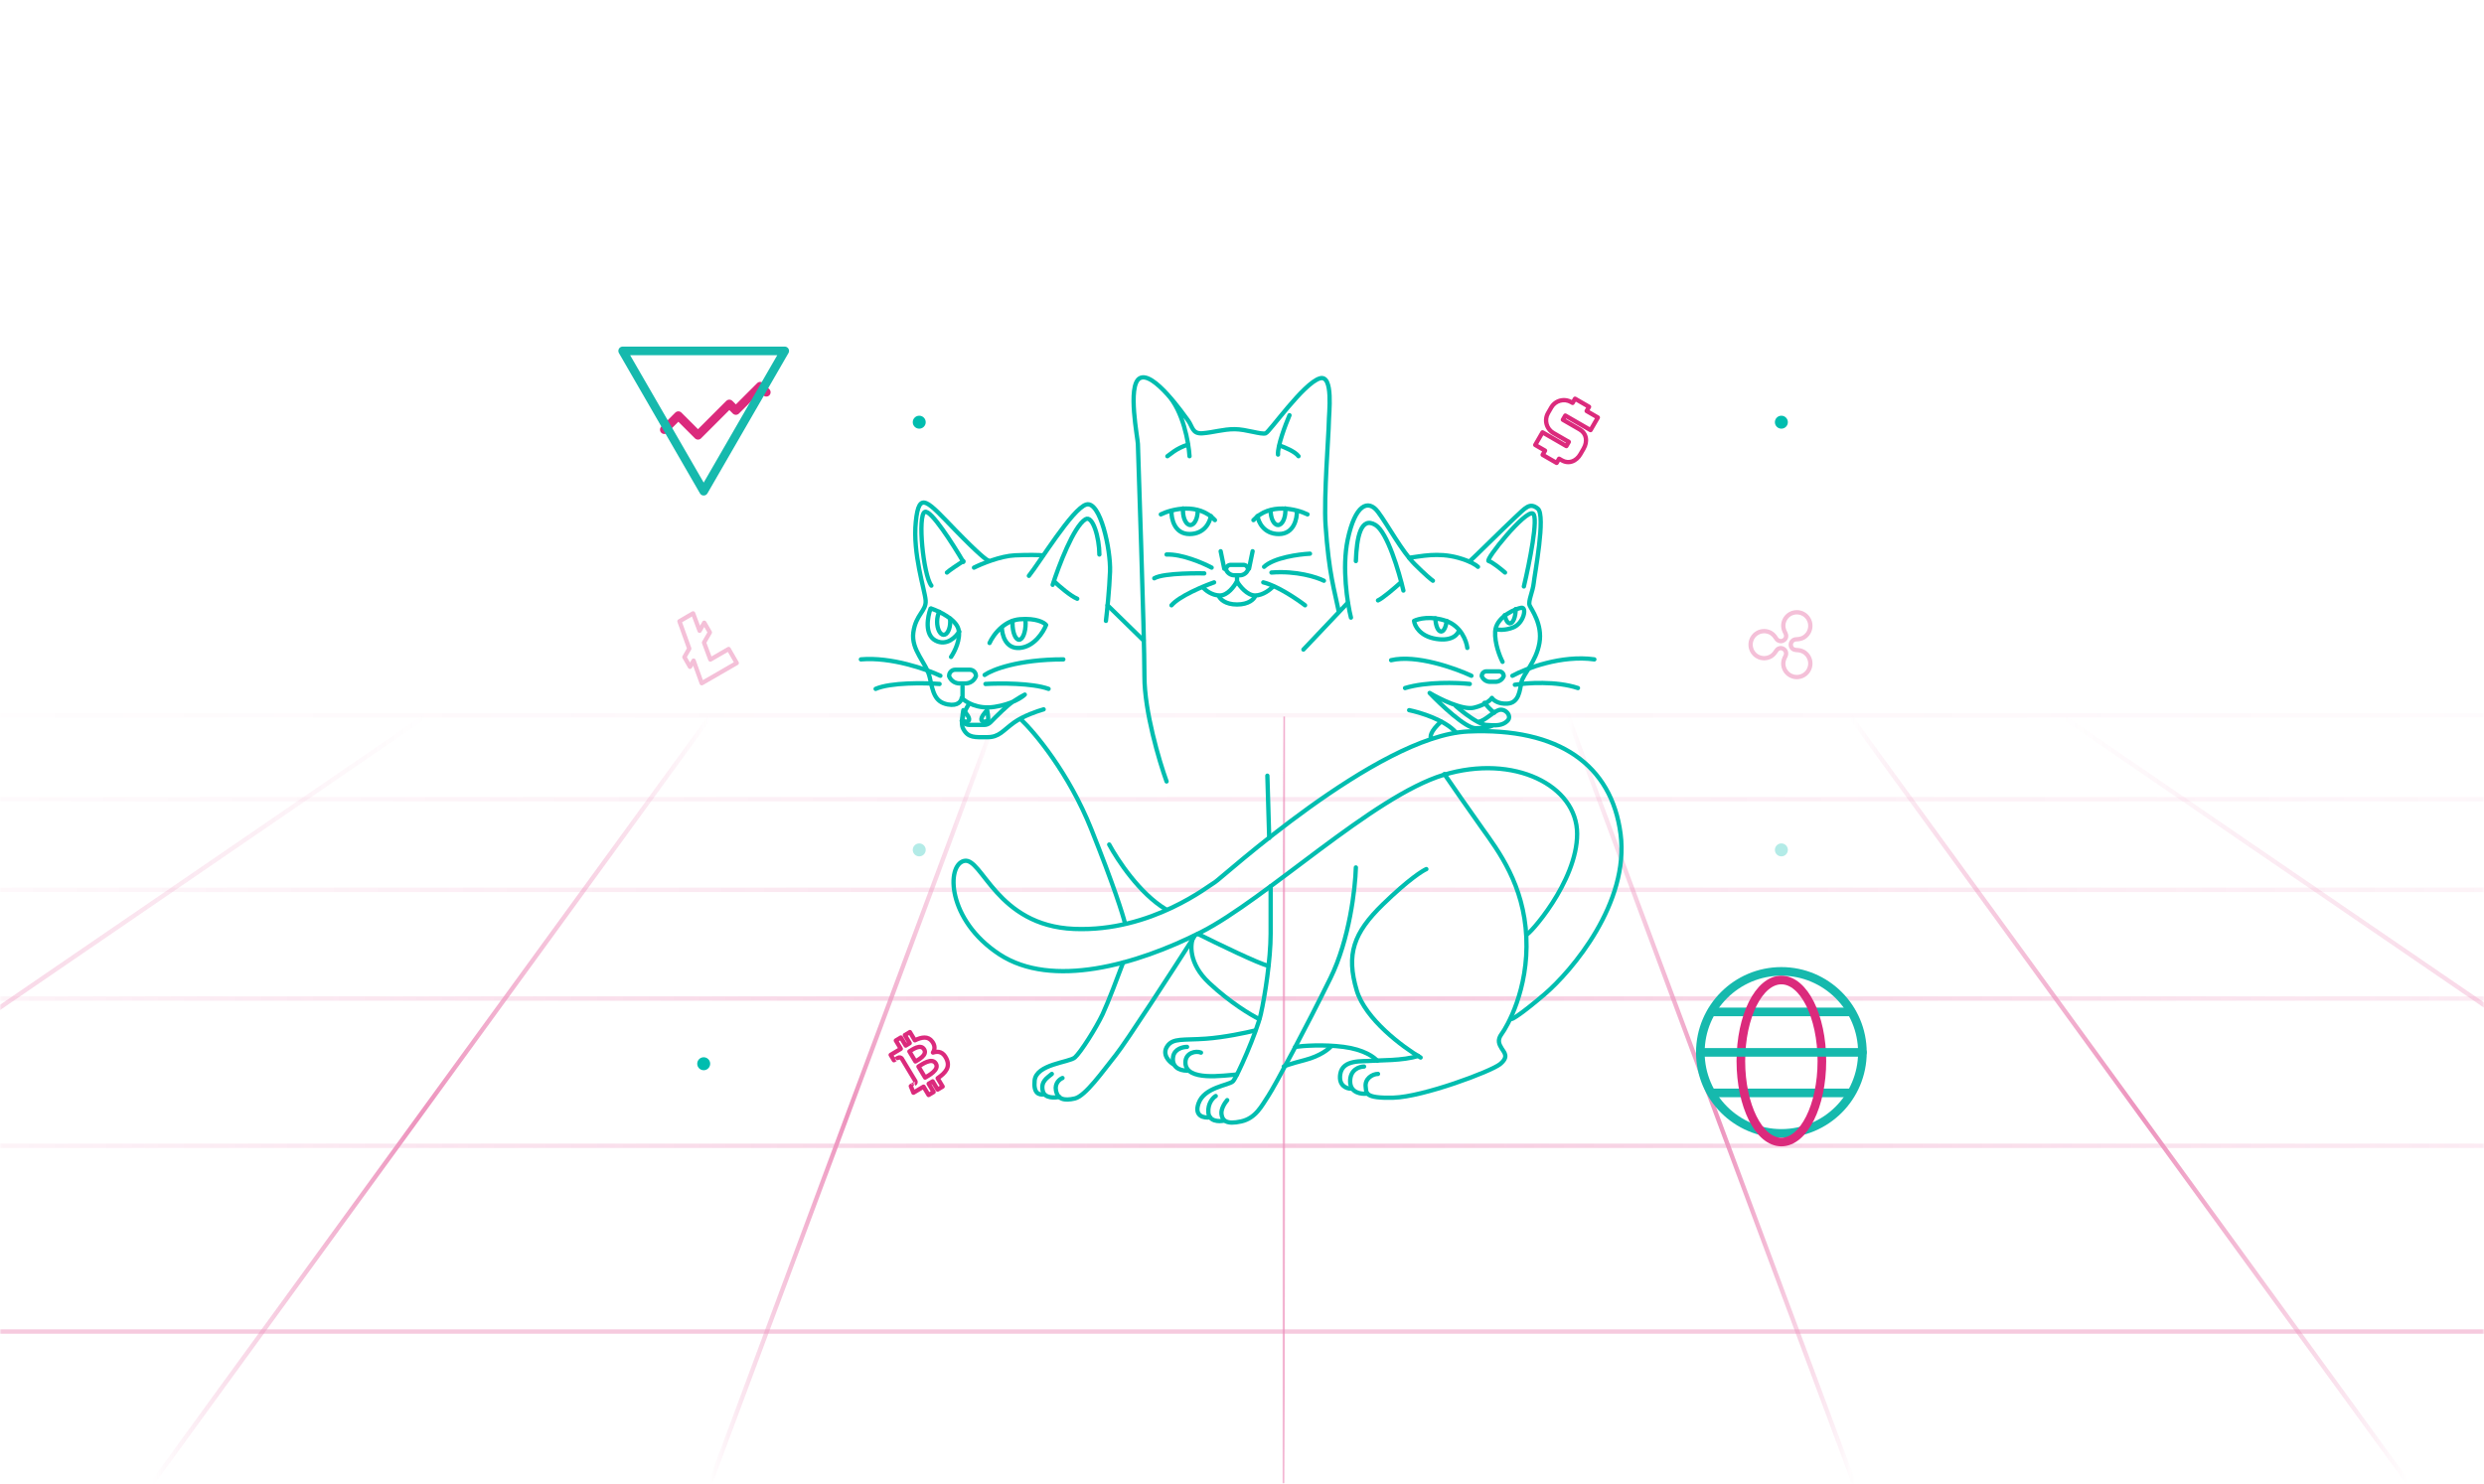 <svg width="768" height="459" viewBox="0 0 768 459" fill="none" xmlns="http://www.w3.org/2000/svg">
<mask id="mask0" mask-type="alpha" maskUnits="userSpaceOnUse" x="0" y="0" width="768" height="459">
<path d="M0 0H768V459H0V0Z" fill="#040027"/>
</mask>
<g mask="url(#mask0)">
<g opacity="0.5">
<path opacity="0.5" d="M131.172 221.743L-214.92 458.75" stroke="url(#paint0_linear)" stroke-width="1.352"/>
<path opacity="0.1" d="M-216 221.25H984" stroke="url(#paint1_linear)" stroke-width="1.352"/>
<path opacity="0.2" d="M-216 247.172H984" stroke="url(#paint2_linear)" stroke-width="1.352"/>
<path opacity="0.3" d="M-216 275.196H984" stroke="url(#paint3_linear)" stroke-width="1.352"/>
<path opacity="0.5" d="M-216 308.823H984" stroke="url(#paint4_linear)" stroke-width="1.352"/>
<path opacity="0.5" d="M-216 354.362H984" stroke="url(#paint5_linear)" stroke-width="1.352"/>
<path opacity="0.5" d="M-216 411.811H984" stroke="url(#paint6_linear)" stroke-width="1.352"/>
<path d="M219.578 221.594L47.071 458.75" stroke="url(#paint7_linear)" stroke-width="1.352"/>
<path d="M307.991 221.594L219.581 458.75" stroke="url(#paint8_linear)" stroke-width="1.352"/>
<path d="M397.475 221.594L396.397 458.75" stroke="url(#paint9_linear)" stroke-width="1.352"/>
<path d="M484.809 221.594L573.219 458.75" stroke="url(#paint10_linear)" stroke-width="1.352"/>
<path d="M572.14 221.594L744.646 458.75" stroke="url(#paint11_linear)" stroke-width="1.352"/>
<path opacity="0.5" d="M637.908 221.743L984 458.75" stroke="url(#paint12_linear)" stroke-width="1.352"/>
</g>
</g>
<g filter="url(#filter0_d)">
<path d="M205.391 130.219L209.73 125.88L215.805 131.955L225.495 122.264L227.52 124.289L235.042 116.768L236.922 118.648" stroke="#DB2A7C" stroke-width="2.667" stroke-linecap="round" stroke-linejoin="round"/>
</g>
<path d="M217.569 151.915L192.517 108.523L242.622 108.523L217.569 151.915Z" stroke="#16B9AD" stroke-width="2.667" stroke-linecap="round" stroke-linejoin="round"/>
<circle cx="284.209" cy="130.57" r="2.004" fill="#00BDAF"/>
<circle cx="550.764" cy="130.57" r="2.004" fill="#00BDAF"/>
<circle opacity="0.3" cx="284.209" cy="262.846" r="2.004" fill="#00BDAF"/>
<circle opacity="0.3" cx="550.764" cy="262.846" r="2.004" fill="#00BDAF"/>
<circle cx="217.57" cy="328.983" r="2.004" fill="#00BDAF"/>
<path d="M529.468 338.002H572.057" stroke="#16B9AD" stroke-width="2.667" stroke-linecap="round" stroke-linejoin="round"/>
<path d="M529.219 312.95L572.309 312.95" stroke="#16B9AD" stroke-width="2.667" stroke-linecap="round" stroke-linejoin="round"/>
<circle cx="550.764" cy="325.476" r="25.052" stroke="#16B9AD" stroke-width="2.667" stroke-linecap="round" stroke-linejoin="round"/>
<g filter="url(#filter1_d)">
<ellipse cx="550.763" cy="325.476" rx="12.526" ry="25.052" stroke="#DB2A7C" stroke-width="2.667" stroke-linecap="round" stroke-linejoin="round"/>
</g>
<path d="M525.711 325.476L575.815 325.476" stroke="#16B9AD" stroke-width="2.667" stroke-linecap="round" stroke-linejoin="round"/>
<g filter="url(#filter2_d)">
<path d="M376.894 181.749C377.232 182.594 378.82 184.283 382.468 184.283C386.117 184.283 387.704 182.594 388.042 181.749" stroke="#00BDAF" stroke-width="1.333" stroke-linecap="round" stroke-linejoin="round"/>
<path d="M375.374 177.442C371.996 178.624 364.631 181.698 362.199 184.536" stroke="#00BDAF" stroke-width="1.333" stroke-linecap="round" stroke-linejoin="round"/>
<path d="M372.333 174.655C371.827 174.655 359.918 174.401 356.878 176.175" stroke="#00BDAF" stroke-width="1.333" stroke-linecap="round" stroke-linejoin="round"/>
<path d="M403.498 184.536C400.964 182.594 394.833 178.455 390.576 177.442" stroke="#00BDAF" stroke-width="1.333" stroke-linecap="round" stroke-linejoin="round"/>
<path d="M374.614 172.881C371.911 171.445 365.341 168.624 360.679 168.827" stroke="#00BDAF" stroke-width="1.333" stroke-linecap="round" stroke-linejoin="round"/>
<path d="M304.43 206.073C306.711 204.468 314.768 201.259 328.754 201.259" stroke="#00BDAF" stroke-width="1.333" stroke-linecap="round" stroke-linejoin="round"/>
<path d="M304.684 208.86C309.076 208.606 319.126 208.556 324.194 210.38" stroke="#00BDAF" stroke-width="1.333" stroke-linecap="round" stroke-linejoin="round"/>
<path d="M290.748 206.326C286.441 204.299 275.495 200.448 266.171 201.258" stroke="#00BDAF" stroke-width="1.333" stroke-linecap="round" stroke-linejoin="round"/>
<path d="M290.495 208.86C285.85 208.522 275.394 208.353 270.732 210.38" stroke="#00BDAF" stroke-width="1.333" stroke-linecap="round" stroke-linejoin="round"/>
<path d="M294.042 200.498C295.14 198.894 297.133 194.924 296.323 191.884C295.512 188.843 290.411 186.394 287.961 185.55" stroke="#00BDAF" stroke-width="1.333" stroke-linecap="round" stroke-linejoin="round"/>
<path d="M305.95 196.191C306.522 194.905 307.819 192.861 309.751 191.25M309.751 191.25C311.244 190.006 313.116 189.02 315.325 188.843C320.392 188.438 322.842 189.857 323.433 190.617C322.588 192.813 319.784 197.306 315.325 197.711C310.866 198.117 309.751 193.573 309.751 191.25Z" stroke="#00BDAF" stroke-width="1.333" stroke-linecap="round" stroke-linejoin="round"/>
<path d="M287.708 185.55C286.779 188.083 285.782 193.607 289.228 195.431C292.674 197.255 295.562 194.333 296.576 192.644" stroke="#00BDAF" stroke-width="1.333" stroke-linecap="round" stroke-linejoin="round"/>
<path d="M325.46 178.201C327.318 172.374 331.946 160.161 335.595 157.932C337.875 156.539 339.902 163.759 339.902 168.827" stroke="#00BDAF" stroke-width="1.333" stroke-linecap="round" stroke-linejoin="round"/>
<path d="M318.112 175.415C321.406 171.361 331.541 154.639 335.848 153.372C340.155 152.105 343.449 167.307 343.196 174.148C342.993 179.621 342.267 186.563 341.929 189.35" stroke="#00BDAF" stroke-width="1.333" stroke-linecap="round" stroke-linejoin="round"/>
<path d="M342.436 184.536L353.584 195.431" stroke="#00BDAF" stroke-width="1.333" stroke-linecap="round" stroke-linejoin="round"/>
<path d="M360.679 239.011C358.398 232.676 353.838 217.322 353.838 206.579C353.838 193.151 351.811 136.142 351.811 134.622C351.811 133.102 348.516 116.692 352.317 114.353C354.414 113.063 357.856 115.91 360.931 119.285M413.886 186.31C412.703 180.313 410.845 174.908 409.832 159.706C409.258 151.095 410.845 130.822 410.845 128.035C410.845 125.247 412.365 113.06 408.058 114.353C402.991 115.873 392.603 130.822 391.336 131.328C390.069 131.835 385.255 130.062 381.708 130.062C378.161 130.062 375.12 131.075 371.826 131.328C368.533 131.582 368.786 129.301 367.266 127.274C366.519 126.279 363.896 122.537 360.931 119.285M367.772 138.423C367.519 134.194 365.796 124.446 360.931 119.285" stroke="#00BDAF" stroke-width="1.333" stroke-linecap="round" stroke-linejoin="round"/>
<path d="M317.035 188.843C317.077 189.248 317.099 189.673 317.099 190.11C317.099 192.909 316.191 195.178 315.072 195.178C313.952 195.178 313.045 192.909 313.045 190.11C313.045 189.852 313.053 189.598 313.068 189.35" stroke="#00BDAF" stroke-width="1.333" stroke-linecap="round" stroke-linejoin="round"/>
<path d="M358.904 156.413C362.367 154.724 370.559 152.714 375.626 158.187" stroke="#00BDAF" stroke-width="1.333" stroke-linecap="round" stroke-linejoin="round"/>
<path d="M362.198 155.398C362.114 157.763 363.11 162.493 367.772 162.493C372.434 162.493 374.106 158.776 374.359 156.918" stroke="#00BDAF" stroke-width="1.333" stroke-linecap="round" stroke-linejoin="round"/>
<path d="M370.305 155.246C370.305 157.709 369.284 159.706 368.025 159.706C366.766 159.706 365.745 157.709 365.745 155.246C365.745 155.019 365.753 154.796 365.77 154.577" stroke="#00BDAF" stroke-width="1.333" stroke-linecap="round" stroke-linejoin="round"/>
<path d="M404.258 156.413C400.796 154.724 392.603 152.714 387.536 158.187" stroke="#00BDAF" stroke-width="1.333" stroke-linecap="round" stroke-linejoin="round"/>
<path d="M400.963 155.398C401.048 157.763 400.051 162.493 395.389 162.493C390.727 162.493 389.056 158.776 388.803 156.918" stroke="#00BDAF" stroke-width="1.333" stroke-linecap="round" stroke-linejoin="round"/>
<path d="M392.856 155.246C392.856 157.709 393.877 159.706 395.137 159.706C396.396 159.706 397.417 157.709 397.417 155.246C397.417 155.019 397.408 154.796 397.392 154.577" stroke="#00BDAF" stroke-width="1.333" stroke-linecap="round" stroke-linejoin="round"/>
<path d="M386.171 173.222L387.283 167.814" stroke="#00BDAF" stroke-width="1.333" stroke-linecap="round" stroke-linejoin="round"/>
<path d="M378.515 173.222L377.403 167.814" stroke="#00BDAF" stroke-width="1.333" stroke-linecap="round" stroke-linejoin="round"/>
<path d="M405.018 168.574C401.556 168.743 393.87 169.79 390.83 172.628" stroke="#00BDAF" stroke-width="1.333" stroke-linecap="round" stroke-linejoin="round"/>
<path d="M409.325 176.934C407.129 175.837 400.812 173.793 393.109 174.401" stroke="#00BDAF" stroke-width="1.333" stroke-linecap="round" stroke-linejoin="round"/>
<path d="M360.932 138.423C361.439 138.169 363.719 135.889 367.266 134.875" stroke="#00BDAF" stroke-width="1.333" stroke-linecap="round" stroke-linejoin="round"/>
<path d="M416.673 183.776L402.991 198.218" stroke="#00BDAF" stroke-width="1.333" stroke-linecap="round" stroke-linejoin="round"/>
<path d="M398.683 125.753C397.417 128.709 394.934 135.28 395.136 137.915" stroke="#00BDAF" stroke-width="1.333" stroke-linecap="round" stroke-linejoin="round"/>
<path d="M395.644 135.129C397.164 135.636 400.458 137.004 401.471 138.423" stroke="#00BDAF" stroke-width="1.333" stroke-linecap="round" stroke-linejoin="round"/>
<path d="M315.578 219.754C319.97 223.893 330.476 236.477 337.368 253.706C344.26 270.935 347.165 280.163 347.841 282.95" stroke="#00BDAF" stroke-width="1.333" stroke-linecap="round" stroke-linejoin="round"/>
<path d="M342.942 258.52C345.476 263.25 352.317 273.672 360.425 278.536" stroke="#00BDAF" stroke-width="1.333" stroke-linecap="round" stroke-linejoin="round"/>
<path d="M322.673 216.714C320.815 217.221 316.39 218.741 313.552 220.768C310.005 223.302 308.991 225.329 305.191 225.329C301.39 225.329 299.363 225.582 297.843 222.795C296.627 220.566 298.35 216.968 299.363 215.448" stroke="#00BDAF" stroke-width="1.333" stroke-linecap="round" stroke-linejoin="round"/>
<path d="M297.589 209.62V213.42" stroke="#00BDAF" stroke-width="1.333" stroke-linecap="round" stroke-linejoin="round"/>
<path d="M297.336 220.261L297.822 220.746C298.322 221.247 299 221.527 299.707 221.527H304.303C305.032 221.527 305.727 221.229 306.236 220.707C308.218 218.675 311.457 215.492 313.045 214.433C314.869 213.217 316.339 212.406 316.845 212.153C315.916 213.082 312.741 215.143 307.471 215.953C302.201 216.764 298.518 214.433 297.336 213.166C297.252 214.095 296.272 215.801 293.029 215.193C288.975 214.433 288.468 211.393 287.455 206.832C286.441 202.271 281.627 198.471 282.387 192.897C283.147 187.323 286.441 186.309 286.188 183.015C285.934 179.721 282.134 168.573 283.147 158.692C284.161 148.81 286.695 152.357 295.563 161.479C302.657 168.776 305.106 170.6 305.444 170.6" stroke="#00BDAF" stroke-width="1.333" stroke-linecap="round" stroke-linejoin="round"/>
<path d="M301.136 172.881C303.501 171.699 309.345 169.283 313.805 169.08C318.264 168.878 321.406 168.996 322.419 169.08" stroke="#00BDAF" stroke-width="1.333" stroke-linecap="round" stroke-linejoin="round"/>
<path d="M297.843 170.854C296.407 171.784 293.383 173.794 292.775 174.402" stroke="#00BDAF" stroke-width="1.333" stroke-linecap="round" stroke-linejoin="round"/>
<path d="M293.442 206.354C293.442 205.307 294.29 204.459 295.337 204.459H299.842C300.888 204.459 301.737 205.307 301.737 206.354V206.461C301.228 207.807 299.939 208.7 298.497 208.7H297.589H296.682C295.24 208.7 293.951 207.807 293.442 206.461V206.354Z" stroke="#00BDAF" stroke-width="1.333" stroke-linecap="round" stroke-linejoin="round"/>
<path d="M379.081 173.452C379.081 172.665 379.719 172.028 380.506 172.028H384.431C385.218 172.028 385.856 172.665 385.856 173.452V173.519C385.439 174.565 384.426 175.255 383.296 175.255H382.468H381.641C380.511 175.255 379.498 174.565 379.081 173.519V173.452Z" stroke="#00BDAF" stroke-width="1.333" stroke-linecap="round" stroke-linejoin="round"/>
<path d="M458.132 206.39C458.132 205.603 458.77 204.965 459.557 204.965H463.483C464.269 204.965 464.907 205.603 464.907 206.39V206.457C464.491 207.503 463.477 208.193 462.347 208.193H461.52H460.692C459.562 208.193 458.549 207.503 458.132 206.457V206.39Z" stroke="#00BDAF" stroke-width="1.333" stroke-linecap="round" stroke-linejoin="round"/>
<path d="M297.844 171.108C294.634 165.618 287.759 154.841 285.935 155.652C283.655 156.665 285.428 175.161 287.962 178.455" stroke="#00BDAF" stroke-width="1.333" stroke-linecap="round" stroke-linejoin="round"/>
<path d="M325.967 177.188C327.487 178.624 331.034 181.698 333.061 182.509" stroke="#00BDAF" stroke-width="1.333" stroke-linecap="round" stroke-linejoin="round"/>
<path d="M471.908 286.391C472.414 286.898 487.616 270.176 487.616 255.227C487.616 240.278 468.107 230.397 446.317 236.984C424.527 243.572 391.336 275.496 371.32 285.631C351.303 295.766 325.206 303.114 308.991 292.472C292.775 281.831 292.522 264.855 298.096 263.588C303.67 262.321 307.977 283.604 332.047 284.618C356.118 285.631 374.107 270.936 375.627 270.176C377.147 269.415 425.794 224.822 453.918 223.555C482.042 222.289 498.258 233.944 501.045 255.227C503.832 276.51 486.096 297.539 477.482 304.887C470.59 310.765 467.854 312.404 467.347 312.488" stroke="#00BDAF" stroke-width="1.333" stroke-linecap="round" stroke-linejoin="round"/>
<path d="M446.57 236.73C448.766 239.939 454.171 247.777 458.225 253.452C463.292 260.547 471.147 270.935 471.907 287.15C472.667 303.366 465.826 315.021 464.306 317.048C462.786 319.075 463.546 320.342 464.306 321.609C465.066 322.876 466.586 324.142 463.799 326.423C461.012 328.703 439.982 336.557 430.861 336.811C421.74 337.064 422.499 335.291 422.246 333.517C421.886 330.983 424.275 329.463 426.047 329.463" stroke="#00BDAF" stroke-width="1.333" stroke-linecap="round" stroke-linejoin="round"/>
<path d="M422.754 335.545C420.98 335.798 417.433 335.393 417.433 331.744C417.433 328.096 420.305 327.184 421.74 327.184" stroke="#00BDAF" stroke-width="1.333" stroke-linecap="round" stroke-linejoin="round"/>
<path d="M417.686 334.024C416.334 334.024 413.784 333.112 414.392 329.464C415.152 324.903 421.234 325.663 424.021 325.41C426.251 325.207 433.902 325.41 438.463 323.889" stroke="#00BDAF" stroke-width="1.333" stroke-linecap="round" stroke-linejoin="round"/>
<path d="M439.225 324.396C433.735 321.187 422.097 312.538 419.462 303.62C416.168 292.472 418.447 285.884 427.57 277.016C435.695 269.118 439.985 266.543 440.998 266.121" stroke="#00BDAF" stroke-width="1.333" stroke-linecap="round" stroke-linejoin="round"/>
<path d="M419.206 265.614C419.037 272.033 417.23 287.86 411.352 299.819C404.004 314.768 394.123 333.264 392.096 336.304C390.069 339.345 388.295 343.145 383.734 344.159C379.174 345.172 377.907 343.906 377.654 341.879C377.451 340.257 378.751 338.331 379.427 337.571" stroke="#00BDAF" stroke-width="1.333" stroke-linecap="round" stroke-linejoin="round"/>
<path d="M378.414 343.906C376.894 344.243 373.802 344.21 373.6 341.372C373.397 338.534 375.035 336.811 375.88 336.304" stroke="#00BDAF" stroke-width="1.333" stroke-linecap="round" stroke-linejoin="round"/>
<path d="M374.106 342.892C372.332 343.145 369.14 342.639 370.559 338.585C372.332 333.517 379.934 333.011 381.201 331.744C382.468 330.477 388.549 316.542 389.816 310.967C391.083 305.393 392.856 293.992 392.856 286.137C392.856 279.854 392.856 273.722 392.856 271.442M391.843 237.237L392.413 256.493M369.293 286.897C362.536 297.454 348.212 319.582 344.969 323.636C340.915 328.703 335.595 336.304 332.301 337.065C329.007 337.825 326.98 337.318 326.473 334.531C326.068 332.301 327.656 331.068 328.5 330.73" stroke="#00BDAF" stroke-width="1.333" stroke-linecap="round" stroke-linejoin="round"/>
<path d="M327.484 336.558C326.217 336.896 322.988 337.065 322.418 334.785C321.659 331.744 323.852 330.646 325.203 329.464" stroke="#00BDAF" stroke-width="1.333" stroke-linecap="round" stroke-linejoin="round"/>
<path d="M322.673 335.798C321.238 335.967 319.485 335.51 319.886 331.491C320.392 326.424 330.527 325.917 332.301 324.397C334.074 322.876 338.888 315.275 340.915 310.968C342.537 307.522 345.814 298.891 347.249 295.006M370.306 286.138C376.387 289.178 389.258 295.411 392.096 296.019" stroke="#00BDAF" stroke-width="1.333" stroke-linecap="round" stroke-linejoin="round"/>
<path d="M369.04 286.898C367.942 289.178 367.368 295.259 373.854 301.34C380.34 307.421 386.86 311.306 389.309 312.488" stroke="#00BDAF" stroke-width="1.333" stroke-linecap="round" stroke-linejoin="round"/>
<path d="M400.458 321.102C402.822 320.764 409.123 320.291 415.406 321.102C421.69 321.913 424.95 324.311 425.795 325.409" stroke="#00BDAF" stroke-width="1.333" stroke-linecap="round" stroke-linejoin="round"/>
<path d="M411.605 320.849C410.845 321.778 408.159 323.94 403.497 325.156C398.835 326.372 397.163 327.014 396.909 327.183M371.319 322.876C369.798 322.2 366.505 322.876 366.505 325.916C366.504 331.894 378.445 329.905 382.467 329.646M388.041 316.035C385.339 316.711 378.514 318.163 372.839 318.569C365.745 319.075 362.704 318.315 360.931 320.849C359.157 323.383 361.437 325.663 362.704 326.423" stroke="#00BDAF" stroke-width="1.333" stroke-linecap="round" stroke-linejoin="round"/>
<path d="M367.012 321.102C365.745 321.102 363.11 321.71 362.705 324.143C362.198 327.183 364.479 328.45 367.012 328.45" stroke="#00BDAF" stroke-width="1.333" stroke-linecap="round" stroke-linejoin="round"/>
<path d="M293.725 188.59C293.767 188.914 293.789 189.253 293.789 189.603C293.789 191.842 292.881 193.657 291.762 193.657C290.642 193.657 289.735 191.842 289.735 189.603C289.735 188.392 290 187.306 290.421 186.563" stroke="#00BDAF" stroke-width="1.333" stroke-linecap="round" stroke-linejoin="round"/>
<path d="M417.687 188.337C416.589 183.945 414.85 172.983 416.674 164.267C418.954 153.372 423.007 151.598 426.048 155.652C429.088 159.706 433.396 167.814 437.449 171.868C440.693 175.111 442.517 176.597 443.024 176.935" stroke="#00BDAF" stroke-width="1.333" stroke-linecap="round" stroke-linejoin="round"/>
<path d="M433.142 177.442C431.369 179.046 427.467 182.408 426.048 183.016" stroke="#00BDAF" stroke-width="1.333" stroke-linecap="round" stroke-linejoin="round"/>
<path d="M433.902 179.975C432.551 174.148 428.936 161.935 425.287 159.706C420.727 156.919 419.46 163.506 419.207 170.854" stroke="#00BDAF" stroke-width="1.333" stroke-linecap="round" stroke-linejoin="round"/>
<path d="M435.676 169.841C439.223 169.418 444.544 168.081 450.878 169.841C454.527 170.854 456.452 172.121 456.959 172.628" stroke="#00BDAF" stroke-width="1.333" stroke-linecap="round" stroke-linejoin="round"/>
<path d="M454.313 170.967C455.073 170.46 465.066 160.466 468.36 157.425C471.654 154.385 472.921 152.611 475.455 154.638C477.988 156.665 474.441 175.161 474.188 177.695C473.934 180.229 472.414 183.269 472.921 184.536C473.428 185.803 476.975 190.364 475.961 196.191C474.948 202.019 470.894 205.819 470.387 208.353C469.88 210.887 469.627 214.687 466.08 214.941C463.242 215.143 461.688 213.843 461.266 213.167C460.844 213.843 459.138 215.397 455.692 216.207C452.246 217.018 445.135 213.505 442.01 211.647C445.472 215.278 453.158 222.542 456.198 222.542C459.239 222.542 460.844 222.035 461.266 221.782" stroke="#00BDAF" stroke-width="1.333" stroke-linecap="round" stroke-linejoin="round"/>
<path d="M450.118 215.7C451.63 217.031 454.537 219.341 456.959 220.619M456.959 220.619C457.919 221.126 458.802 221.47 459.493 221.528C462.533 221.781 464.56 221.781 466.08 220.261C467.601 218.741 465.32 216.207 463.293 216.967C461.266 217.727 459.239 220.217 456.959 220.619Z" stroke="#00BDAF" stroke-width="1.333" stroke-linecap="round" stroke-linejoin="round"/>
<path d="M458.986 214.687C459.577 215.447 461.013 217.119 462.026 217.727" stroke="#00BDAF" stroke-width="1.333" stroke-linecap="round" stroke-linejoin="round"/>
<path d="M435.676 216.967C439.054 217.643 446.672 219.957 450.118 223.808" stroke="#00BDAF" stroke-width="1.333" stroke-linecap="round" stroke-linejoin="round"/>
<path d="M442.517 225.835C442.095 225.328 442.112 223.555 445.557 220.514" stroke="#00BDAF" stroke-width="1.333" stroke-linecap="round" stroke-linejoin="round"/>
<path d="M454.932 206.326C449.864 203.961 437.804 199.687 430.102 201.512" stroke="#00BDAF" stroke-width="1.333" stroke-linecap="round" stroke-linejoin="round"/>
<path d="M454.425 208.859C450.54 208.437 441.098 208.099 434.409 210.126" stroke="#00BDAF" stroke-width="1.333" stroke-linecap="round" stroke-linejoin="round"/>
<path d="M467.601 206.326C471.823 204.046 482.803 199.84 492.938 201.259" stroke="#00BDAF" stroke-width="1.333" stroke-linecap="round" stroke-linejoin="round"/>
<path d="M468.361 209.113C472.077 208.522 481.181 207.897 487.87 210.127" stroke="#00BDAF" stroke-width="1.333" stroke-linecap="round" stroke-linejoin="round"/>
<path d="M299.616 220.007C299.818 219.197 298.603 217.727 297.842 216.967C297.842 216.967 297.337 219.501 297.589 220.007C297.842 220.514 299.413 220.818 299.616 220.007Z" stroke="#00BDAF" stroke-width="1.333" stroke-linecap="round" stroke-linejoin="round"/>
<path d="M303.439 220.007C303.236 219.197 304.452 217.727 305.212 216.967C305.212 216.967 305.718 219.501 305.465 220.007C305.212 220.514 303.642 220.818 303.439 220.007Z" stroke="#00BDAF" stroke-width="1.333" stroke-linecap="round" stroke-linejoin="round"/>
<path d="M371.892 178.983C372.737 179.912 374.715 181.495 377.147 181.495C379.58 181.495 381.569 178.665 382.414 177.23" stroke="#00BDAF" stroke-width="1.333" stroke-linecap="round" stroke-linejoin="round"/>
<path d="M393.616 178.708C392.772 179.637 390.474 181.496 388.042 181.496C385.61 181.496 383.313 178.624 382.468 177.188" stroke="#00BDAF" stroke-width="1.333" stroke-linecap="round" stroke-linejoin="round"/>
<path d="M382.468 175.921V177.695" stroke="#00BDAF" stroke-width="1.333" stroke-linecap="round" stroke-linejoin="round"/>
<path d="M465.32 174.401C464.053 173.303 461.266 171.056 460.252 170.854C458.986 170.6 471.654 154.891 473.934 156.158C475.759 157.172 472.837 171.614 471.148 178.708" stroke="#00BDAF" stroke-width="1.333" stroke-linecap="round" stroke-linejoin="round"/>
<path d="M451.132 192.137C450.878 193.404 449.105 195.735 444.037 194.924C438.97 194.114 437.365 190.87 437.196 189.35C438.548 188.675 442.416 187.729 447.078 189.35C451.74 190.972 453.412 195.6 453.665 197.711" stroke="#00BDAF" stroke-width="1.333" stroke-linecap="round" stroke-linejoin="round"/>
<path d="M447.273 189.35C447.075 191.245 446.382 192.644 445.557 192.644C444.625 192.644 443.861 190.859 443.789 188.59" stroke="#00BDAF" stroke-width="1.333" stroke-linecap="round" stroke-linejoin="round"/>
<path d="M468.614 185.704C468.614 188.137 467.82 190.11 466.841 190.11C466.131 190.11 465.518 189.074 465.235 187.577" stroke="#00BDAF" stroke-width="1.333" stroke-linecap="round" stroke-linejoin="round"/>
<path d="M464.56 202.019C463.715 200.414 462.077 196.292 462.279 192.644C462.294 192.384 462.327 192.131 462.378 191.884M462.378 191.884C463.212 187.802 468.715 185.535 470.388 185.296C472.161 185.043 471.148 190.059 467.854 191.377C465.343 192.381 463.105 192.137 462.378 191.884Z" stroke="#00BDAF" stroke-width="1.333" stroke-linecap="round" stroke-linejoin="round"/>
</g>
<g filter="url(#filter3_d)">
<path d="M280.556 327.607L278.808 324.698C278.559 324.419 278.134 324.176 277.505 324.554C277.511 324.522 276.377 325.233 276.377 325.233L275.379 323.574L277.523 322.287L277.528 322.294C277.85 322.101 278.176 321.896 278.509 321.687L276.976 319.134L278.529 318.201L280.032 320.703C280.442 320.446 280.855 320.187 281.263 319.941L279.77 317.455L281.324 316.522L282.858 319.075C284.969 318.045 286.929 317.707 288.212 319.442C289.153 320.709 289.075 321.856 288.45 322.856C290.147 322.321 291.606 322.644 292.61 324.73C293.857 327.32 292.424 329.077 289.901 330.797L291.449 333.374L289.895 334.308L288.368 331.765C287.966 332.007 287.551 332.252 287.119 332.499L288.655 335.054L287.102 335.986L285.55 333.405C285.185 333.621 284.811 333.837 284.434 334.063L282.412 335.278L281.606 333.236C281.606 333.236 282.766 332.564 282.735 332.558C283.175 332.293 283.101 331.907 283.01 331.692L280.562 327.618M289.355 326.269C290.515 328.198 287.079 329.964 286.027 330.598L283.972 327.177C285.025 326.544 288.146 324.256 289.355 326.269ZM285.732 321.877C286.786 323.633 283.908 325.083 283.031 325.611L281.166 322.508C282.044 321.98 284.632 320.046 285.732 321.877Z" stroke="#DB2A7C" stroke-width="1.333" stroke-linecap="round" stroke-linejoin="round"/>
</g>
<g opacity="0.3">
<g filter="url(#filter4_d)">
<path d="M557.629 198.918C556.921 198.509 556.123 198.39 555.332 198.362C554.669 198.339 553.68 197.914 553.68 196.708C553.68 195.809 554.409 195.086 555.333 195.053C556.123 195.026 556.921 194.907 557.629 194.498C558.266 194.131 558.794 193.602 559.162 192.966C559.529 192.33 559.722 191.608 559.722 190.873C559.722 190.138 559.529 189.416 559.162 188.78C558.794 188.144 558.266 187.615 557.629 187.248C556.993 186.88 556.271 186.687 555.536 186.687C554.802 186.687 554.08 186.88 553.443 187.248C552.807 187.615 552.279 188.144 551.911 188.78C551.544 189.416 551.351 190.138 551.351 190.873C551.351 191.684 551.639 192.43 552.007 193.123C552.317 193.705 552.473 194.785 551.412 195.398C550.622 195.854 549.636 195.566 549.144 194.778C548.728 194.112 548.226 193.489 547.523 193.083C546.887 192.715 546.165 192.522 545.43 192.522C544.695 192.522 543.973 192.715 543.337 193.083C542.701 193.45 542.172 193.979 541.805 194.615C541.438 195.251 541.244 195.973 541.244 196.708C541.244 197.443 541.438 198.165 541.805 198.801C542.172 199.437 542.701 199.966 543.337 200.333C543.973 200.7 544.695 200.894 545.43 200.894C546.165 200.894 546.887 200.7 547.523 200.333C548.226 199.927 548.728 199.304 549.143 198.639C549.485 198.093 550.337 197.397 551.412 198.018C552.2 198.473 552.444 199.471 552.007 200.294C551.639 200.986 551.351 201.732 551.351 202.543C551.351 203.278 551.544 203.999 551.911 204.636C552.279 205.272 552.807 205.801 553.444 206.168C554.08 206.535 554.802 206.729 555.537 206.729C556.271 206.729 556.993 206.535 557.629 206.168C558.266 205.801 558.794 205.272 559.162 204.636C559.529 203.999 559.722 203.278 559.722 202.543C559.722 201.808 559.529 201.086 559.162 200.45C558.794 199.814 558.266 199.285 557.629 198.918Z" stroke="#DB2A7C" stroke-width="1.333" stroke-linecap="round" stroke-linejoin="round"/>
</g>
</g>
<g opacity="0.3">
<g filter="url(#filter5_d)">
<path d="M210.073 189.475L209.738 188.899C209.46 189.06 209.336 189.398 209.445 189.701L210.073 189.475ZM214.293 187.028L214.918 186.794C214.849 186.611 214.703 186.466 214.518 186.4C214.333 186.334 214.129 186.352 213.959 186.451L214.293 187.028ZM213.111 197.932L213.688 198.265C213.786 198.096 213.805 197.891 213.738 197.707L213.111 197.932ZM211.597 200.555L211.02 200.221C210.9 200.428 210.9 200.682 211.02 200.888L211.597 200.555ZM213.333 203.561L212.755 203.894C212.874 204.101 213.094 204.228 213.333 204.228C213.571 204.228 213.791 204.101 213.91 203.894L213.333 203.561ZM214.443 201.638L215.07 201.413C214.982 201.169 214.761 200.997 214.502 200.974C214.244 200.951 213.995 201.08 213.865 201.305L214.443 201.638ZM216.959 208.642L216.332 208.867C216.398 209.053 216.544 209.2 216.73 209.268C216.915 209.336 217.121 209.318 217.292 209.219L216.959 208.642ZM227.79 202.388L228.123 202.966C228.442 202.782 228.552 202.374 228.367 202.055L227.79 202.388ZM225.285 198.049L225.862 197.716C225.774 197.563 225.628 197.451 225.457 197.405C225.287 197.359 225.105 197.383 224.952 197.472L225.285 198.049ZM219.627 201.316L219.003 201.549C219.071 201.733 219.217 201.877 219.402 201.943C219.586 202.009 219.791 201.991 219.96 201.893L219.627 201.316ZM217.664 196.058L217.087 195.725C216.988 195.897 216.97 196.105 217.04 196.291L217.664 196.058ZM219.479 192.914L220.057 193.248C220.176 193.041 220.176 192.787 220.057 192.581L219.479 192.914ZM217.744 189.908L218.321 189.575C218.202 189.369 217.982 189.242 217.744 189.242C217.506 189.242 217.285 189.369 217.166 189.575L217.744 189.908ZM216.301 192.407L215.677 192.64C215.767 192.882 215.989 193.05 216.246 193.071C216.503 193.092 216.75 192.963 216.879 192.74L216.301 192.407ZM210.407 190.052L214.628 187.604L213.959 186.451L209.738 188.899L210.407 190.052ZM213.738 197.707L210.7 189.25L209.445 189.701L212.484 198.158L213.738 197.707ZM212.174 200.888L213.688 198.265L212.534 197.599L211.02 200.221L212.174 200.888ZM213.91 203.228L212.174 200.221L211.02 200.888L212.755 203.894L213.91 203.228ZM213.865 201.305L212.755 203.228L213.91 203.894L215.02 201.972L213.865 201.305ZM217.586 208.416L215.07 201.413L213.815 201.864L216.332 208.867L217.586 208.416ZM227.457 201.811L216.626 208.064L217.292 209.219L228.123 202.966L227.457 201.811ZM224.707 198.383L227.213 202.722L228.367 202.055L225.862 197.716L224.707 198.383ZM219.96 201.893L225.618 198.627L224.952 197.472L219.294 200.738L219.96 201.893ZM217.04 196.291L219.003 201.549L220.252 201.083L218.289 195.825L217.04 196.291ZM218.902 192.581L217.087 195.725L218.242 196.391L220.057 193.248L218.902 192.581ZM217.166 190.242L218.902 193.248L220.057 192.581L218.321 189.575L217.166 190.242ZM216.879 192.74L218.321 190.242L217.166 189.575L215.724 192.073L216.879 192.74ZM213.669 187.261L215.677 192.64L216.926 192.173L214.918 186.794L213.669 187.261Z" fill="#DB2A7C"/>
</g>
</g>
<g filter="url(#filter6_d)">
<path d="M490.555 124.447L489.978 124.114C489.889 124.267 489.865 124.449 489.911 124.62C489.957 124.79 490.069 124.936 490.222 125.024L490.555 124.447ZM491.307 123.145L491.884 123.479C491.972 123.326 491.996 123.144 491.95 122.973C491.905 122.802 491.793 122.656 491.64 122.568L491.307 123.145ZM494.026 126.451L494.603 126.784C494.788 126.465 494.678 126.058 494.359 125.874L494.026 126.451ZM491.771 130.356L491.438 130.934C491.591 131.022 491.773 131.046 491.944 131C492.115 130.954 492.26 130.843 492.349 130.69L491.771 130.356ZM483.961 125.847L484.294 125.27C484.141 125.181 483.959 125.157 483.788 125.203C483.618 125.249 483.472 125.36 483.384 125.514L483.961 125.847ZM483.209 127.149L482.632 126.815C482.448 127.134 482.557 127.542 482.876 127.726L483.209 127.149ZM488.416 130.155L488.083 130.732L488.416 130.155ZM482.905 139.701L483.238 139.124L482.905 139.701ZM482.037 139.2L482.37 138.623C482.052 138.439 481.644 138.548 481.46 138.867L482.037 139.2ZM481.286 140.502L480.952 141.079C481.271 141.263 481.679 141.154 481.863 140.835L481.286 140.502ZM476.946 137.996L476.369 137.663C476.281 137.816 476.257 137.998 476.303 138.169C476.348 138.34 476.46 138.485 476.613 138.574L476.946 137.996ZM477.698 136.695L478.275 137.028C478.364 136.875 478.388 136.693 478.342 136.522C478.296 136.352 478.184 136.206 478.031 136.117L477.698 136.695ZM474.66 134.941L474.083 134.608C473.995 134.761 473.971 134.943 474.016 135.114C474.062 135.284 474.174 135.43 474.327 135.518L474.66 134.941ZM476.915 131.036L477.248 130.459C476.93 130.274 476.522 130.384 476.338 130.703L476.915 131.036ZM484.292 135.295L483.958 135.872C484.277 136.056 484.685 135.947 484.869 135.628L484.292 135.295ZM485.043 133.993L485.621 134.326C485.805 134.007 485.695 133.6 485.377 133.416L485.043 133.993ZM478.62 125.077L479.197 125.411L478.62 125.077ZM479.622 123.342L479.044 123.008L479.622 123.342ZM485.782 121.691L486.115 121.114L485.782 121.691ZM486.216 121.942L485.883 122.519C486.036 122.608 486.218 122.631 486.388 122.586C486.559 122.54 486.705 122.428 486.793 122.275L486.216 121.942ZM486.967 120.64L487.301 120.063C486.982 119.879 486.574 119.988 486.39 120.307L486.967 120.64ZM491.132 124.78L491.884 123.479L490.729 122.812L489.978 124.114L491.132 124.78ZM494.359 125.874L490.888 123.87L490.222 125.024L493.693 127.028L494.359 125.874ZM492.349 130.69L494.603 126.784L493.449 126.118L491.194 130.023L492.349 130.69ZM483.628 126.424L491.438 130.934L492.105 129.779L484.294 125.27L483.628 126.424ZM483.787 127.482L484.538 126.18L483.384 125.514L482.632 126.815L483.787 127.482ZM488.75 129.578L483.543 126.571L482.876 127.726L488.083 130.732L488.75 129.578ZM490.21 136.398C490.898 135.206 491.179 133.881 490.956 132.649C490.731 131.404 489.998 130.298 488.75 129.578L488.083 130.732C488.992 131.257 489.489 132.027 489.644 132.886C489.802 133.759 489.613 134.766 489.056 135.731L490.21 136.398ZM489.208 138.133L490.21 136.398L489.056 135.731L488.054 137.467L489.208 138.133ZM482.572 140.278C483.819 140.999 485.144 141.081 486.335 140.654C487.513 140.231 488.52 139.325 489.208 138.133L488.054 137.467C487.496 138.432 486.719 139.099 485.884 139.399C485.063 139.694 484.147 139.648 483.238 139.124L482.572 140.278ZM481.704 139.777L482.572 140.278L483.238 139.124L482.37 138.623L481.704 139.777ZM481.46 138.867L480.708 140.168L481.863 140.835L482.614 139.533L481.46 138.867ZM481.619 139.924L477.28 137.419L476.613 138.574L480.952 141.079L481.619 139.924ZM477.524 138.33L478.275 137.028L477.121 136.362L476.369 137.663L477.524 138.33ZM474.327 135.518L477.365 137.272L478.031 136.117L474.994 134.364L474.327 135.518ZM476.338 130.703L474.083 134.608L475.238 135.274L477.492 131.369L476.338 130.703ZM484.625 134.717L477.248 130.459L476.582 131.613L483.958 135.872L484.625 134.717ZM484.466 133.66L483.714 134.961L484.869 135.628L485.621 134.326L484.466 133.66ZM479.937 131.815L484.71 134.57L485.377 133.416L480.604 130.66L479.937 131.815ZM478.042 124.744C476.613 127.22 477.461 130.385 479.937 131.815L480.604 130.66C478.766 129.599 478.136 127.249 479.197 125.411L478.042 124.744ZM479.044 123.008L478.042 124.744L479.197 125.411L480.199 123.675L479.044 123.008ZM486.115 121.114C483.639 119.684 480.474 120.533 479.044 123.008L480.199 123.675C481.26 121.837 483.61 121.207 485.448 122.268L486.115 121.114ZM486.549 121.364L486.115 121.114L485.448 122.268L485.883 122.519L486.549 121.364ZM486.39 120.307L485.639 121.608L486.793 122.275L487.545 120.973L486.39 120.307ZM491.64 122.568L487.301 120.063L486.634 121.217L490.973 123.723L491.64 122.568Z" fill="#DB2A7C"/>
</g>
<defs>
<filter id="filter0_d" x="190.724" y="104.768" width="60.865" height="44.52" filterUnits="userSpaceOnUse" color-interpolation-filters="sRGB">
<feFlood flood-opacity="0" result="BackgroundImageFix"/>
<feColorMatrix in="SourceAlpha" type="matrix" values="0 0 0 0 0 0 0 0 0 0 0 0 0 0 0 0 0 0 127 0"/>
<feOffset dy="2.667"/>
<feGaussianBlur stdDeviation="6.667"/>
<feColorMatrix type="matrix" values="0 0 0 0 0.859 0 0 0 0 0.165 0 0 0 0 0.486 0 0 0 0.8 0"/>
<feBlend mode="normal" in2="BackgroundImageFix" result="effect1_dropShadow"/>
<feBlend mode="normal" in="SourceGraphic" in2="effect1_dropShadow" result="shape"/>
</filter>
<filter id="filter1_d" x="523.57" y="288.424" width="54.386" height="79.438" filterUnits="userSpaceOnUse" color-interpolation-filters="sRGB">
<feFlood flood-opacity="0" result="BackgroundImageFix"/>
<feColorMatrix in="SourceAlpha" type="matrix" values="0 0 0 0 0 0 0 0 0 0 0 0 0 0 0 0 0 0 127 0"/>
<feOffset dy="2.667"/>
<feGaussianBlur stdDeviation="6.667"/>
<feColorMatrix type="matrix" values="0 0 0 0 0.859 0 0 0 0 0.165 0 0 0 0 0.486 0 0 0 0.8 0"/>
<feBlend mode="normal" in2="BackgroundImageFix" result="effect1_dropShadow"/>
<feBlend mode="normal" in="SourceGraphic" in2="effect1_dropShadow" result="shape"/>
</filter>
<filter id="filter2_d" x="252.172" y="102.701" width="263.168" height="258.481" filterUnits="userSpaceOnUse" color-interpolation-filters="sRGB">
<feFlood flood-opacity="0" result="BackgroundImageFix"/>
<feColorMatrix in="SourceAlpha" type="matrix" values="0 0 0 0 0 0 0 0 0 0 0 0 0 0 0 0 0 0 127 0"/>
<feOffset dy="2.667"/>
<feGaussianBlur stdDeviation="6.667"/>
<feColorMatrix type="matrix" values="0 0 0 0 0 0 0 0 0 0.741 0 0 0 0 0.686 0 0 0 0.8 0"/>
<feBlend mode="normal" in2="BackgroundImageFix" result="effect1_dropShadow"/>
<feBlend mode="normal" in="SourceGraphic" in2="effect1_dropShadow" result="shape"/>
</filter>
<filter id="filter3_d" x="257.346" y="302.032" width="53.756" height="53.756" filterUnits="userSpaceOnUse" color-interpolation-filters="sRGB">
<feFlood flood-opacity="0" result="BackgroundImageFix"/>
<feColorMatrix in="SourceAlpha" type="matrix" values="0 0 0 0 0 0 0 0 0 0 0 0 0 0 0 0 0 0 127 0"/>
<feOffset dy="2.667"/>
<feGaussianBlur stdDeviation="6.667"/>
<feColorMatrix type="matrix" values="0 0 0 0 0.859 0 0 0 0 0.165 0 0 0 0 0.486 0 0 0 0.8 0"/>
<feBlend mode="normal" in2="BackgroundImageFix" result="effect1_dropShadow"/>
<feBlend mode="normal" in="SourceGraphic" in2="effect1_dropShadow" result="shape"/>
</filter>
<filter id="filter4_d" x="527.244" y="175.354" width="46.478" height="48.042" filterUnits="userSpaceOnUse" color-interpolation-filters="sRGB">
<feFlood flood-opacity="0" result="BackgroundImageFix"/>
<feColorMatrix in="SourceAlpha" type="matrix" values="0 0 0 0 0 0 0 0 0 0 0 0 0 0 0 0 0 0 127 0"/>
<feOffset dy="2.667"/>
<feGaussianBlur stdDeviation="6.667"/>
<feColorMatrix type="matrix" values="0 0 0 0 0.859 0 0 0 0 0.165 0 0 0 0 0.486 0 0 0 0.8 0"/>
<feBlend mode="normal" in2="BackgroundImageFix" result="effect1_dropShadow"/>
<feBlend mode="normal" in="SourceGraphic" in2="effect1_dropShadow" result="shape"/>
</filter>
<filter id="filter5_d" x="192.17" y="173.446" width="49.864" height="52.406" filterUnits="userSpaceOnUse" color-interpolation-filters="sRGB">
<feFlood flood-opacity="0" result="BackgroundImageFix"/>
<feColorMatrix in="SourceAlpha" type="matrix" values="0 0 0 0 0 0 0 0 0 0 0 0 0 0 0 0 0 0 127 0"/>
<feOffset dy="2.667"/>
<feGaussianBlur stdDeviation="6.667"/>
<feColorMatrix type="matrix" values="0 0 0 0 0.859 0 0 0 0 0.165 0 0 0 0 0.486 0 0 0 0.8 0"/>
<feBlend mode="normal" in2="BackgroundImageFix" result="effect1_dropShadow"/>
<feBlend mode="normal" in="SourceGraphic" in2="effect1_dropShadow" result="shape"/>
</filter>
<filter id="filter6_d" x="458.363" y="106.557" width="51.526" height="53.36" filterUnits="userSpaceOnUse" color-interpolation-filters="sRGB">
<feFlood flood-opacity="0" result="BackgroundImageFix"/>
<feColorMatrix in="SourceAlpha" type="matrix" values="0 0 0 0 0 0 0 0 0 0 0 0 0 0 0 0 0 0 127 0"/>
<feOffset dy="2.667"/>
<feGaussianBlur stdDeviation="6.667"/>
<feColorMatrix type="matrix" values="0 0 0 0 0.859 0 0 0 0 0.165 0 0 0 0 0.486 0 0 0 0.8 0"/>
<feBlend mode="normal" in2="BackgroundImageFix" result="effect1_dropShadow"/>
<feBlend mode="normal" in="SourceGraphic" in2="effect1_dropShadow" result="shape"/>
</filter>
<linearGradient id="paint0_linear" x1="131.172" y1="221.743" x2="-214.92" y2="221.743" gradientUnits="userSpaceOnUse">
<stop stop-color="#DB2A7D" stop-opacity="0"/>
<stop offset="0.521" stop-color="#DB2A7D"/>
<stop offset="1" stop-color="#DB2A7D" stop-opacity="0"/>
</linearGradient>
<linearGradient id="paint1_linear" x1="984" y1="221.25" x2="-216" y2="221.25" gradientUnits="userSpaceOnUse">
<stop stop-color="#DB2A7D" stop-opacity="0"/>
<stop offset="0.49" stop-color="#DB2A7D"/>
<stop offset="0.914" stop-color="#DB2A7D" stop-opacity="0"/>
</linearGradient>
<linearGradient id="paint2_linear" x1="984" y1="247.172" x2="-216" y2="247.172" gradientUnits="userSpaceOnUse">
<stop stop-color="#DB2A7D" stop-opacity="0"/>
<stop offset="0.49" stop-color="#DB2A7D"/>
<stop offset="0.914" stop-color="#DB2A7D" stop-opacity="0"/>
</linearGradient>
<linearGradient id="paint3_linear" x1="984" y1="275.196" x2="-216" y2="275.196" gradientUnits="userSpaceOnUse">
<stop stop-color="#DB2A7D" stop-opacity="0"/>
<stop offset="0.49" stop-color="#DB2A7D"/>
<stop offset="0.914" stop-color="#DB2A7D" stop-opacity="0"/>
</linearGradient>
<linearGradient id="paint4_linear" x1="984" y1="308.823" x2="-216" y2="308.823" gradientUnits="userSpaceOnUse">
<stop stop-color="#DB2A7D" stop-opacity="0"/>
<stop offset="0.49" stop-color="#DB2A7D"/>
<stop offset="0.914" stop-color="#DB2A7D" stop-opacity="0"/>
</linearGradient>
<linearGradient id="paint5_linear" x1="984" y1="354.362" x2="-216" y2="354.362" gradientUnits="userSpaceOnUse">
<stop stop-color="#DB2A7D" stop-opacity="0"/>
<stop offset="0.49" stop-color="#DB2A7D"/>
<stop offset="0.914" stop-color="#DB2A7D" stop-opacity="0"/>
</linearGradient>
<linearGradient id="paint6_linear" x1="984" y1="411.811" x2="-216" y2="411.811" gradientUnits="userSpaceOnUse">
<stop offset="0.641" stop-color="#DB2A7D"/>
</linearGradient>
<linearGradient id="paint7_linear" x1="219.578" y1="221.594" x2="47.071" y2="221.594" gradientUnits="userSpaceOnUse">
<stop stop-color="#DB2A7D" stop-opacity="0"/>
<stop offset="0.521" stop-color="#DB2A7D"/>
<stop offset="1" stop-color="#DB2A7D" stop-opacity="0"/>
</linearGradient>
<linearGradient id="paint8_linear" x1="307.991" y1="221.594" x2="219.581" y2="221.594" gradientUnits="userSpaceOnUse">
<stop stop-color="#DB2A7D" stop-opacity="0"/>
<stop offset="0.521" stop-color="#DB2A7D"/>
<stop offset="1" stop-color="#DB2A7D" stop-opacity="0"/>
</linearGradient>
<linearGradient id="paint9_linear" x1="397.475" y1="221.594" x2="396.397" y2="221.594" gradientUnits="userSpaceOnUse">
<stop stop-color="#DB2A7D" stop-opacity="0"/>
<stop offset="0.521" stop-color="#DB2A7D"/>
<stop offset="1" stop-color="#DB2A7D" stop-opacity="0"/>
</linearGradient>
<linearGradient id="paint10_linear" x1="484.809" y1="221.594" x2="573.219" y2="221.594" gradientUnits="userSpaceOnUse">
<stop stop-color="#DB2A7D" stop-opacity="0"/>
<stop offset="0.521" stop-color="#DB2A7D"/>
<stop offset="1" stop-color="#DB2A7D" stop-opacity="0"/>
</linearGradient>
<linearGradient id="paint11_linear" x1="572.14" y1="221.594" x2="744.646" y2="221.594" gradientUnits="userSpaceOnUse">
<stop stop-color="#DB2A7D" stop-opacity="0"/>
<stop offset="0.521" stop-color="#DB2A7D"/>
<stop offset="1" stop-color="#DB2A7D" stop-opacity="0"/>
</linearGradient>
<linearGradient id="paint12_linear" x1="637.908" y1="221.743" x2="984" y2="221.743" gradientUnits="userSpaceOnUse">
<stop stop-color="#DB2A7D" stop-opacity="0"/>
<stop offset="0.521" stop-color="#DB2A7D"/>
<stop offset="1" stop-color="#DB2A7D" stop-opacity="0"/>
</linearGradient>
</defs>
</svg>
